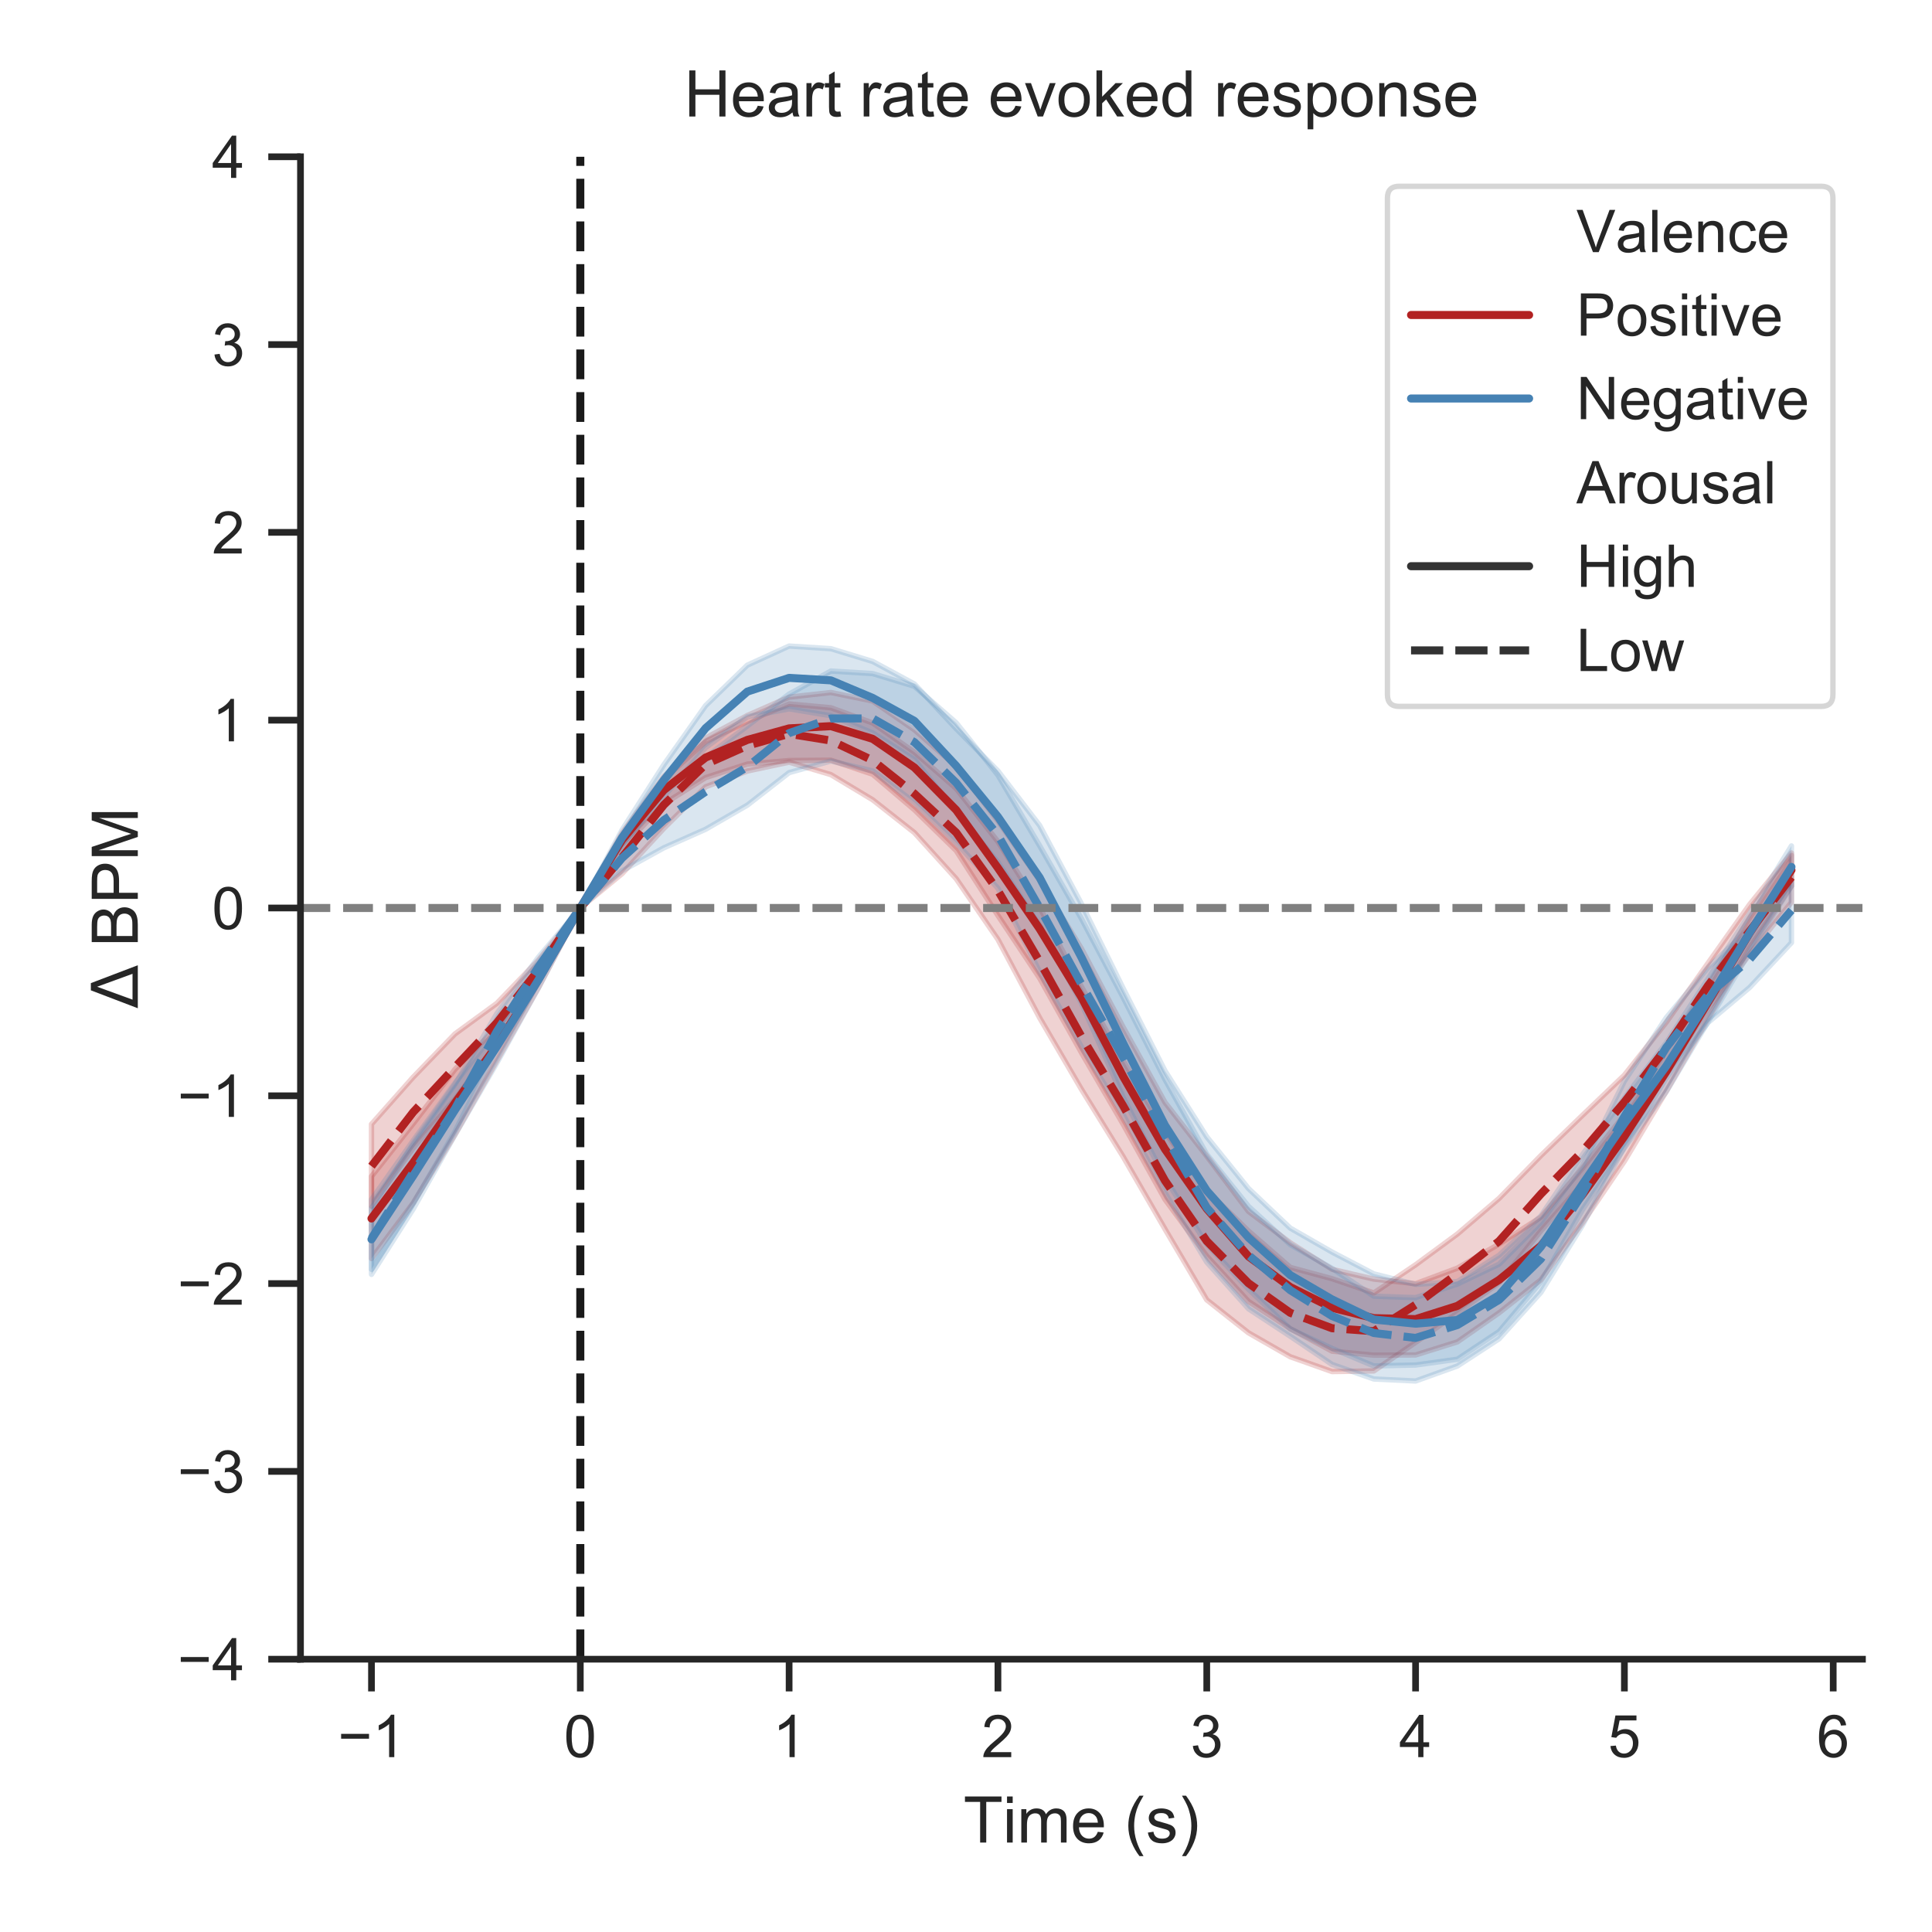 <?xml version="1.0" encoding="utf-8" standalone="no"?>
<!DOCTYPE svg PUBLIC "-//W3C//DTD SVG 1.1//EN"
  "http://www.w3.org/Graphics/SVG/1.1/DTD/svg11.dtd">
<!-- Created with matplotlib (https://matplotlib.org/) -->
<svg height="288pt" version="1.1" viewBox="0 0 288 288" width="288pt" xmlns="http://www.w3.org/2000/svg" xmlns:xlink="http://www.w3.org/1999/xlink">
 <defs>
  <style type="text/css">
*{stroke-linecap:butt;stroke-linejoin:round;}
  </style>
 </defs>
 <g id="figure_1">
  <g id="patch_1">
   <path d="M 0 288 
L 288 288 
L 288 0 
L 0 0 
z
" style="fill:#ffffff;"/>
  </g>
  <g id="axes_1">
   <g id="patch_2">
    <path d="M 44.793 247.332 
L 277.632 247.332 
L 277.632 23.368 
L 44.793 23.368 
z
" style="fill:#ffffff;"/>
   </g>
   <g id="matplotlib.axis_1">
    <g id="xtick_1">
     <g id="line2d_1">
      <defs>
       <path d="M 0 0 
L 0 4.8 
" id="m793df46434" style="stroke:#262626;"/>
      </defs>
      <g>
       <use style="fill:#262626;stroke:#262626;" x="55.377" xlink:href="#m793df46434" y="247.332"/>
      </g>
     </g>
     <g id="text_1">
      <!-- −1 -->
      <defs>
       <path d="M 52.828 31.203 
L 5.562 31.203 
L 5.562 39.406 
L 52.828 39.406 
z
" id="ArialMT-8722"/>
       <path d="M 37.25 0 
L 28.469 0 
L 28.469 56 
Q 25.297 52.984 20.141 49.953 
Q 14.984 46.922 10.891 45.406 
L 10.891 53.906 
Q 18.266 57.375 23.781 62.297 
Q 29.297 67.234 31.594 71.875 
L 37.25 71.875 
z
" id="ArialMT-49"/>
      </defs>
      <g style="fill:#262626;" transform="translate(50.36 261.931)scale(0.088 -0.088)">
       <use xlink:href="#ArialMT-8722"/>
       <use x="58.398" xlink:href="#ArialMT-49"/>
      </g>
     </g>
    </g>
    <g id="xtick_2">
     <g id="line2d_2">
      <g>
       <use style="fill:#262626;stroke:#262626;" x="86.505" xlink:href="#m793df46434" y="247.332"/>
      </g>
     </g>
     <g id="text_2">
      <!-- 0 -->
      <defs>
       <path d="M 4.156 35.297 
Q 4.156 48 6.766 55.734 
Q 9.375 63.484 14.516 67.672 
Q 19.672 71.875 27.484 71.875 
Q 33.25 71.875 37.594 69.547 
Q 41.938 67.234 44.766 62.859 
Q 47.609 58.5 49.219 52.219 
Q 50.828 45.953 50.828 35.297 
Q 50.828 22.703 48.234 14.969 
Q 45.656 7.234 40.5 3 
Q 35.359 -1.219 27.484 -1.219 
Q 17.141 -1.219 11.234 6.203 
Q 4.156 15.141 4.156 35.297 
z
M 13.188 35.297 
Q 13.188 17.672 17.312 11.828 
Q 21.438 6 27.484 6 
Q 33.547 6 37.672 11.859 
Q 41.797 17.719 41.797 35.297 
Q 41.797 52.984 37.672 58.781 
Q 33.547 64.594 27.391 64.594 
Q 21.344 64.594 17.719 59.469 
Q 13.188 52.938 13.188 35.297 
z
" id="ArialMT-48"/>
      </defs>
      <g style="fill:#262626;" transform="translate(84.058 261.931)scale(0.088 -0.088)">
       <use xlink:href="#ArialMT-48"/>
      </g>
     </g>
    </g>
    <g id="xtick_3">
     <g id="line2d_3">
      <g>
       <use style="fill:#262626;stroke:#262626;" x="117.633" xlink:href="#m793df46434" y="247.332"/>
      </g>
     </g>
     <g id="text_3">
      <!-- 1 -->
      <g style="fill:#262626;" transform="translate(115.186 261.931)scale(0.088 -0.088)">
       <use xlink:href="#ArialMT-49"/>
      </g>
     </g>
    </g>
    <g id="xtick_4">
     <g id="line2d_4">
      <g>
       <use style="fill:#262626;stroke:#262626;" x="148.761" xlink:href="#m793df46434" y="247.332"/>
      </g>
     </g>
     <g id="text_4">
      <!-- 2 -->
      <defs>
       <path d="M 50.344 8.453 
L 50.344 0 
L 3.031 0 
Q 2.938 3.172 4.047 6.109 
Q 5.859 10.938 9.828 15.625 
Q 13.812 20.312 21.344 26.469 
Q 33.016 36.031 37.109 41.625 
Q 41.219 47.219 41.219 52.203 
Q 41.219 57.422 37.469 61 
Q 33.734 64.594 27.734 64.594 
Q 21.391 64.594 17.578 60.781 
Q 13.766 56.984 13.719 50.25 
L 4.688 51.172 
Q 5.609 61.281 11.656 66.578 
Q 17.719 71.875 27.938 71.875 
Q 38.234 71.875 44.234 66.156 
Q 50.25 60.453 50.25 52 
Q 50.25 47.703 48.484 43.547 
Q 46.734 39.406 42.656 34.812 
Q 38.578 30.219 29.109 22.219 
Q 21.188 15.578 18.938 13.203 
Q 16.703 10.844 15.234 8.453 
z
" id="ArialMT-50"/>
      </defs>
      <g style="fill:#262626;" transform="translate(146.314 261.931)scale(0.088 -0.088)">
       <use xlink:href="#ArialMT-50"/>
      </g>
     </g>
    </g>
    <g id="xtick_5">
     <g id="line2d_5">
      <g>
       <use style="fill:#262626;stroke:#262626;" x="179.889" xlink:href="#m793df46434" y="247.332"/>
      </g>
     </g>
     <g id="text_5">
      <!-- 3 -->
      <defs>
       <path d="M 4.203 18.891 
L 12.984 20.062 
Q 14.5 12.594 18.141 9.297 
Q 21.781 6 27 6 
Q 33.203 6 37.469 10.297 
Q 41.75 14.594 41.75 20.953 
Q 41.75 27 37.797 30.922 
Q 33.844 34.859 27.734 34.859 
Q 25.25 34.859 21.531 33.891 
L 22.516 41.609 
Q 23.391 41.5 23.922 41.5 
Q 29.547 41.5 34.031 44.422 
Q 38.531 47.359 38.531 53.469 
Q 38.531 58.297 35.25 61.469 
Q 31.984 64.656 26.812 64.656 
Q 21.688 64.656 18.266 61.422 
Q 14.844 58.203 13.875 51.766 
L 5.078 53.328 
Q 6.688 62.156 12.391 67.016 
Q 18.109 71.875 26.609 71.875 
Q 32.469 71.875 37.391 69.359 
Q 42.328 66.844 44.938 62.5 
Q 47.562 58.156 47.562 53.266 
Q 47.562 48.641 45.062 44.828 
Q 42.578 41.016 37.703 38.766 
Q 44.047 37.312 47.562 32.688 
Q 51.078 28.078 51.078 21.141 
Q 51.078 11.766 44.234 5.25 
Q 37.406 -1.266 26.953 -1.266 
Q 17.531 -1.266 11.297 4.344 
Q 5.078 9.969 4.203 18.891 
z
" id="ArialMT-51"/>
      </defs>
      <g style="fill:#262626;" transform="translate(177.443 261.931)scale(0.088 -0.088)">
       <use xlink:href="#ArialMT-51"/>
      </g>
     </g>
    </g>
    <g id="xtick_6">
     <g id="line2d_6">
      <g>
       <use style="fill:#262626;stroke:#262626;" x="211.018" xlink:href="#m793df46434" y="247.332"/>
      </g>
     </g>
     <g id="text_6">
      <!-- 4 -->
      <defs>
       <path d="M 32.328 0 
L 32.328 17.141 
L 1.266 17.141 
L 1.266 25.203 
L 33.938 71.578 
L 41.109 71.578 
L 41.109 25.203 
L 50.781 25.203 
L 50.781 17.141 
L 41.109 17.141 
L 41.109 0 
z
M 32.328 25.203 
L 32.328 57.469 
L 9.906 25.203 
z
" id="ArialMT-52"/>
      </defs>
      <g style="fill:#262626;" transform="translate(208.571 261.931)scale(0.088 -0.088)">
       <use xlink:href="#ArialMT-52"/>
      </g>
     </g>
    </g>
    <g id="xtick_7">
     <g id="line2d_7">
      <g>
       <use style="fill:#262626;stroke:#262626;" x="242.146" xlink:href="#m793df46434" y="247.332"/>
      </g>
     </g>
     <g id="text_7">
      <!-- 5 -->
      <defs>
       <path d="M 4.156 18.75 
L 13.375 19.531 
Q 14.406 12.797 18.141 9.391 
Q 21.875 6 27.156 6 
Q 33.5 6 37.891 10.781 
Q 42.281 15.578 42.281 23.484 
Q 42.281 31 38.062 35.344 
Q 33.844 39.703 27 39.703 
Q 22.75 39.703 19.328 37.766 
Q 15.922 35.844 13.969 32.766 
L 5.719 33.844 
L 12.641 70.609 
L 48.25 70.609 
L 48.25 62.203 
L 19.672 62.203 
L 15.828 42.969 
Q 22.266 47.469 29.344 47.469 
Q 38.719 47.469 45.156 40.969 
Q 51.609 34.469 51.609 24.266 
Q 51.609 14.547 45.953 7.469 
Q 39.062 -1.219 27.156 -1.219 
Q 17.391 -1.219 11.203 4.25 
Q 5.031 9.719 4.156 18.75 
z
" id="ArialMT-53"/>
      </defs>
      <g style="fill:#262626;" transform="translate(239.699 261.931)scale(0.088 -0.088)">
       <use xlink:href="#ArialMT-53"/>
      </g>
     </g>
    </g>
    <g id="xtick_8">
     <g id="line2d_8">
      <g>
       <use style="fill:#262626;stroke:#262626;" x="273.274" xlink:href="#m793df46434" y="247.332"/>
      </g>
     </g>
     <g id="text_8">
      <!-- 6 -->
      <defs>
       <path d="M 49.75 54.047 
L 41.016 53.375 
Q 39.844 58.547 37.703 60.891 
Q 34.125 64.656 28.906 64.656 
Q 24.703 64.656 21.531 62.312 
Q 17.391 59.281 14.984 53.469 
Q 12.594 47.656 12.5 36.922 
Q 15.672 41.75 20.266 44.094 
Q 24.859 46.438 29.891 46.438 
Q 38.672 46.438 44.844 39.969 
Q 51.031 33.5 51.031 23.25 
Q 51.031 16.5 48.125 10.719 
Q 45.219 4.938 40.141 1.859 
Q 35.062 -1.219 28.609 -1.219 
Q 17.625 -1.219 10.688 6.859 
Q 3.766 14.938 3.766 33.5 
Q 3.766 54.25 11.422 63.672 
Q 18.109 71.875 29.438 71.875 
Q 37.891 71.875 43.281 67.141 
Q 48.688 62.406 49.75 54.047 
z
M 13.875 23.188 
Q 13.875 18.656 15.797 14.5 
Q 17.719 10.359 21.188 8.172 
Q 24.656 6 28.469 6 
Q 34.031 6 38.031 10.484 
Q 42.047 14.984 42.047 22.703 
Q 42.047 30.125 38.078 34.391 
Q 34.125 38.672 28.125 38.672 
Q 22.172 38.672 18.016 34.391 
Q 13.875 30.125 13.875 23.188 
z
" id="ArialMT-54"/>
      </defs>
      <g style="fill:#262626;" transform="translate(270.827 261.931)scale(0.088 -0.088)">
       <use xlink:href="#ArialMT-54"/>
      </g>
     </g>
    </g>
    <g id="text_9">
     <!-- Time (s) -->
     <defs>
      <path d="M 25.922 0 
L 25.922 63.141 
L 2.344 63.141 
L 2.344 71.578 
L 59.078 71.578 
L 59.078 63.141 
L 35.406 63.141 
L 35.406 0 
z
" id="ArialMT-84"/>
      <path d="M 6.641 61.469 
L 6.641 71.578 
L 15.438 71.578 
L 15.438 61.469 
z
M 6.641 0 
L 6.641 51.859 
L 15.438 51.859 
L 15.438 0 
z
" id="ArialMT-105"/>
      <path d="M 6.594 0 
L 6.594 51.859 
L 14.453 51.859 
L 14.453 44.578 
Q 16.891 48.391 20.938 50.703 
Q 25 53.031 30.172 53.031 
Q 35.938 53.031 39.625 50.641 
Q 43.312 48.25 44.828 43.953 
Q 50.984 53.031 60.844 53.031 
Q 68.562 53.031 72.703 48.75 
Q 76.859 44.484 76.859 35.594 
L 76.859 0 
L 68.109 0 
L 68.109 32.672 
Q 68.109 37.938 67.25 40.25 
Q 66.406 42.578 64.156 43.984 
Q 61.922 45.406 58.891 45.406 
Q 53.422 45.406 49.797 41.766 
Q 46.188 38.141 46.188 30.125 
L 46.188 0 
L 37.406 0 
L 37.406 33.688 
Q 37.406 39.547 35.25 42.469 
Q 33.109 45.406 28.219 45.406 
Q 24.516 45.406 21.359 43.453 
Q 18.219 41.5 16.797 37.734 
Q 15.375 33.984 15.375 26.906 
L 15.375 0 
z
" id="ArialMT-109"/>
      <path d="M 42.094 16.703 
L 51.172 15.578 
Q 49.031 7.625 43.219 3.219 
Q 37.406 -1.172 28.375 -1.172 
Q 17 -1.172 10.328 5.828 
Q 3.656 12.844 3.656 25.484 
Q 3.656 38.578 10.391 45.797 
Q 17.141 53.031 27.875 53.031 
Q 38.281 53.031 44.875 45.953 
Q 51.469 38.875 51.469 26.031 
Q 51.469 25.25 51.422 23.688 
L 12.75 23.688 
Q 13.234 15.141 17.578 10.594 
Q 21.922 6.062 28.422 6.062 
Q 33.25 6.062 36.672 8.594 
Q 40.094 11.141 42.094 16.703 
z
M 13.234 30.906 
L 42.188 30.906 
Q 41.609 37.453 38.875 40.719 
Q 34.672 45.797 27.984 45.797 
Q 21.922 45.797 17.797 41.75 
Q 13.672 37.703 13.234 30.906 
z
" id="ArialMT-101"/>
      <path id="ArialMT-32"/>
      <path d="M 23.391 -21.047 
Q 16.109 -11.859 11.078 0.438 
Q 6.062 12.75 6.062 25.922 
Q 6.062 37.547 9.812 48.188 
Q 14.203 60.547 23.391 72.797 
L 29.688 72.797 
Q 23.781 62.641 21.875 58.297 
Q 18.891 51.562 17.188 44.234 
Q 15.094 35.109 15.094 25.875 
Q 15.094 2.391 29.688 -21.047 
z
" id="ArialMT-40"/>
      <path d="M 3.078 15.484 
L 11.766 16.844 
Q 12.5 11.625 15.844 8.844 
Q 19.188 6.062 25.203 6.062 
Q 31.25 6.062 34.172 8.516 
Q 37.109 10.984 37.109 14.312 
Q 37.109 17.281 34.516 19 
Q 32.719 20.172 25.531 21.969 
Q 15.875 24.422 12.141 26.203 
Q 8.406 27.984 6.469 31.125 
Q 4.547 34.281 4.547 38.094 
Q 4.547 41.547 6.125 44.5 
Q 7.719 47.469 10.453 49.422 
Q 12.5 50.922 16.031 51.969 
Q 19.578 53.031 23.641 53.031 
Q 29.734 53.031 34.344 51.266 
Q 38.969 49.516 41.156 46.5 
Q 43.359 43.5 44.188 38.484 
L 35.594 37.312 
Q 35.016 41.312 32.203 43.547 
Q 29.391 45.797 24.266 45.797 
Q 18.219 45.797 15.625 43.797 
Q 13.031 41.797 13.031 39.109 
Q 13.031 37.406 14.109 36.031 
Q 15.188 34.625 17.484 33.688 
Q 18.797 33.203 25.25 31.453 
Q 34.578 28.953 38.25 27.359 
Q 41.938 25.781 44.031 22.75 
Q 46.141 19.734 46.141 15.234 
Q 46.141 10.844 43.578 6.953 
Q 41.016 3.078 36.172 0.953 
Q 31.344 -1.172 25.25 -1.172 
Q 15.141 -1.172 9.844 3.031 
Q 4.547 7.234 3.078 15.484 
z
" id="ArialMT-115"/>
      <path d="M 12.359 -21.047 
L 6.062 -21.047 
Q 20.656 2.391 20.656 25.875 
Q 20.656 35.062 18.562 44.094 
Q 16.891 51.422 13.922 58.156 
Q 12.016 62.547 6.062 72.797 
L 12.359 72.797 
Q 21.531 60.547 25.922 48.188 
Q 29.688 37.547 29.688 25.922 
Q 29.688 12.75 24.625 0.438 
Q 19.578 -11.859 12.359 -21.047 
z
" id="ArialMT-41"/>
     </defs>
     <g style="fill:#262626;" transform="translate(143.619 274.668)scale(0.096 -0.096)">
      <use xlink:href="#ArialMT-84"/>
      <use x="61.037" xlink:href="#ArialMT-105"/>
      <use x="83.254" xlink:href="#ArialMT-109"/>
      <use x="166.555" xlink:href="#ArialMT-101"/>
      <use x="222.17" xlink:href="#ArialMT-32"/>
      <use x="249.953" xlink:href="#ArialMT-40"/>
      <use x="283.254" xlink:href="#ArialMT-115"/>
      <use x="333.254" xlink:href="#ArialMT-41"/>
     </g>
    </g>
   </g>
   <g id="matplotlib.axis_2">
    <g id="ytick_1">
     <g id="line2d_9">
      <defs>
       <path d="M 0 0 
L -4.8 0 
" id="m206203771f" style="stroke:#262626;"/>
      </defs>
      <g>
       <use style="fill:#262626;stroke:#262626;" x="44.793" xlink:href="#m206203771f" y="247.332"/>
      </g>
     </g>
     <g id="text_10">
      <!-- −4 -->
      <g style="fill:#262626;" transform="translate(26.46 250.481)scale(0.088 -0.088)">
       <use xlink:href="#ArialMT-8722"/>
       <use x="58.398" xlink:href="#ArialMT-52"/>
      </g>
     </g>
    </g>
    <g id="ytick_2">
     <g id="line2d_10">
      <g>
       <use style="fill:#262626;stroke:#262626;" x="44.793" xlink:href="#m206203771f" y="219.337"/>
      </g>
     </g>
     <g id="text_11">
      <!-- −3 -->
      <g style="fill:#262626;" transform="translate(26.46 222.486)scale(0.088 -0.088)">
       <use xlink:href="#ArialMT-8722"/>
       <use x="58.398" xlink:href="#ArialMT-51"/>
      </g>
     </g>
    </g>
    <g id="ytick_3">
     <g id="line2d_11">
      <g>
       <use style="fill:#262626;stroke:#262626;" x="44.793" xlink:href="#m206203771f" y="191.341"/>
      </g>
     </g>
     <g id="text_12">
      <!-- −2 -->
      <g style="fill:#262626;" transform="translate(26.46 194.49)scale(0.088 -0.088)">
       <use xlink:href="#ArialMT-8722"/>
       <use x="58.398" xlink:href="#ArialMT-50"/>
      </g>
     </g>
    </g>
    <g id="ytick_4">
     <g id="line2d_12">
      <g>
       <use style="fill:#262626;stroke:#262626;" x="44.793" xlink:href="#m206203771f" y="163.345"/>
      </g>
     </g>
     <g id="text_13">
      <!-- −1 -->
      <g style="fill:#262626;" transform="translate(26.46 166.495)scale(0.088 -0.088)">
       <use xlink:href="#ArialMT-8722"/>
       <use x="58.398" xlink:href="#ArialMT-49"/>
      </g>
     </g>
    </g>
    <g id="ytick_5">
     <g id="line2d_13">
      <g>
       <use style="fill:#262626;stroke:#262626;" x="44.793" xlink:href="#m206203771f" y="135.35"/>
      </g>
     </g>
     <g id="text_14">
      <!-- 0 -->
      <g style="fill:#262626;" transform="translate(31.599 138.499)scale(0.088 -0.088)">
       <use xlink:href="#ArialMT-48"/>
      </g>
     </g>
    </g>
    <g id="ytick_6">
     <g id="line2d_14">
      <g>
       <use style="fill:#262626;stroke:#262626;" x="44.793" xlink:href="#m206203771f" y="107.355"/>
      </g>
     </g>
     <g id="text_15">
      <!-- 1 -->
      <g style="fill:#262626;" transform="translate(31.599 110.504)scale(0.088 -0.088)">
       <use xlink:href="#ArialMT-49"/>
      </g>
     </g>
    </g>
    <g id="ytick_7">
     <g id="line2d_15">
      <g>
       <use style="fill:#262626;stroke:#262626;" x="44.793" xlink:href="#m206203771f" y="79.359"/>
      </g>
     </g>
     <g id="text_16">
      <!-- 2 -->
      <g style="fill:#262626;" transform="translate(31.599 82.508)scale(0.088 -0.088)">
       <use xlink:href="#ArialMT-50"/>
      </g>
     </g>
    </g>
    <g id="ytick_8">
     <g id="line2d_16">
      <g>
       <use style="fill:#262626;stroke:#262626;" x="44.793" xlink:href="#m206203771f" y="51.364"/>
      </g>
     </g>
     <g id="text_17">
      <!-- 3 -->
      <g style="fill:#262626;" transform="translate(31.599 54.513)scale(0.088 -0.088)">
       <use xlink:href="#ArialMT-51"/>
      </g>
     </g>
    </g>
    <g id="ytick_9">
     <g id="line2d_17">
      <g>
       <use style="fill:#262626;stroke:#262626;" x="44.793" xlink:href="#m206203771f" y="23.368"/>
      </g>
     </g>
     <g id="text_18">
      <!-- 4 -->
      <g style="fill:#262626;" transform="translate(31.599 26.517)scale(0.088 -0.088)">
       <use xlink:href="#ArialMT-52"/>
      </g>
     </g>
    </g>
    <g id="text_19">
     <!-- $\Delta$ BPM -->
     <defs>
      <path d="M 34.188 63.188 
L 14.156 8.203 
L 54.25 8.203 
z
M 0.781 0 
L 28.609 72.906 
L 39.797 72.906 
L 67.578 0 
z
" id="DejaVuSans-916"/>
      <path d="M 7.328 0 
L 7.328 71.578 
L 34.188 71.578 
Q 42.391 71.578 47.344 69.406 
Q 52.297 67.234 55.094 62.719 
Q 57.906 58.203 57.906 53.266 
Q 57.906 48.688 55.422 44.625 
Q 52.938 40.578 47.906 38.094 
Q 54.391 36.188 57.875 31.594 
Q 61.375 27 61.375 20.75 
Q 61.375 15.719 59.25 11.391 
Q 57.125 7.078 54 4.734 
Q 50.875 2.391 46.156 1.188 
Q 41.453 0 34.625 0 
z
M 16.797 41.5 
L 32.281 41.5 
Q 38.578 41.5 41.312 42.328 
Q 44.922 43.406 46.75 45.891 
Q 48.578 48.391 48.578 52.156 
Q 48.578 55.719 46.875 58.422 
Q 45.172 61.141 41.984 62.141 
Q 38.812 63.141 31.109 63.141 
L 16.797 63.141 
z
M 16.797 8.453 
L 34.625 8.453 
Q 39.203 8.453 41.062 8.797 
Q 44.344 9.375 46.531 10.734 
Q 48.734 12.109 50.141 14.719 
Q 51.562 17.328 51.562 20.75 
Q 51.562 24.75 49.516 27.703 
Q 47.469 30.672 43.828 31.859 
Q 40.188 33.062 33.344 33.062 
L 16.797 33.062 
z
" id="ArialMT-66"/>
      <path d="M 7.719 0 
L 7.719 71.578 
L 34.719 71.578 
Q 41.844 71.578 45.609 70.906 
Q 50.875 70.016 54.438 67.547 
Q 58.016 65.094 60.188 60.641 
Q 62.359 56.203 62.359 50.875 
Q 62.359 41.75 56.547 35.422 
Q 50.734 29.109 35.547 29.109 
L 17.188 29.109 
L 17.188 0 
z
M 17.188 37.547 
L 35.688 37.547 
Q 44.875 37.547 48.734 40.969 
Q 52.594 44.391 52.594 50.594 
Q 52.594 55.078 50.312 58.266 
Q 48.047 61.469 44.344 62.5 
Q 41.938 63.141 35.5 63.141 
L 17.188 63.141 
z
" id="ArialMT-80"/>
      <path d="M 7.422 0 
L 7.422 71.578 
L 21.688 71.578 
L 38.625 20.906 
Q 40.969 13.812 42.047 10.297 
Q 43.266 14.203 45.844 21.781 
L 62.984 71.578 
L 75.734 71.578 
L 75.734 0 
L 66.609 0 
L 66.609 59.906 
L 45.797 0 
L 37.25 0 
L 16.547 60.938 
L 16.547 0 
z
" id="ArialMT-77"/>
     </defs>
     <g style="fill:#262626;" transform="translate(20.552 150.374)rotate(-90)scale(0.096 -0.096)">
      <use transform="translate(0 0.094)" xlink:href="#DejaVuSans-916"/>
      <use transform="translate(68.408 0.094)" xlink:href="#ArialMT-32"/>
      <use transform="translate(96.191 0.094)" xlink:href="#ArialMT-66"/>
      <use transform="translate(162.891 0.094)" xlink:href="#ArialMT-80"/>
      <use transform="translate(229.59 0.094)" xlink:href="#ArialMT-77"/>
     </g>
    </g>
   </g>
   <g id="PolyCollection_1">
    <defs>
     <path d="M 55.377 -112.639 
L 55.377 -100.39 
L 61.602 -108.689 
L 67.828 -118.895 
L 74.054 -129.88 
L 80.279 -140.793 
L 86.505 -152.65 
L 92.73 -161.651 
L 98.956 -168.161 
L 105.182 -172.085 
L 111.407 -174.101 
L 117.633 -174.632 
L 123.859 -174.681 
L 130.084 -172.584 
L 136.31 -167.284 
L 142.536 -161.201 
L 148.761 -151.529 
L 154.987 -142.173 
L 161.213 -131.078 
L 167.438 -120.393 
L 173.664 -109.21 
L 179.889 -100.765 
L 186.115 -93.999 
L 192.341 -89.934 
L 198.566 -86.582 
L 204.792 -85.986 
L 211.018 -86.016 
L 217.243 -87.963 
L 223.469 -92.306 
L 229.695 -97.218 
L 235.92 -105.73 
L 242.146 -114.899 
L 248.371 -125.288 
L 254.597 -136.101 
L 260.823 -146.704 
L 267.048 -155.937 
L 267.048 -160.497 
L 267.048 -160.497 
L 260.823 -151.212 
L 254.597 -140.998 
L 248.371 -131.405 
L 242.146 -121.822 
L 235.92 -113.888 
L 229.695 -106.561 
L 223.469 -102.556 
L 217.243 -98.959 
L 211.018 -96.637 
L 204.792 -97.328 
L 198.566 -98.784 
L 192.341 -102.742 
L 186.115 -107.412 
L 179.889 -115.656 
L 173.664 -123.671 
L 167.438 -134.871 
L 161.213 -146.594 
L 154.987 -156.754 
L 148.761 -165.632 
L 142.536 -173.769 
L 136.31 -179.207 
L 130.084 -183.498 
L 123.859 -184.77 
L 117.633 -184.079 
L 111.407 -181.346 
L 105.182 -177.98 
L 98.956 -172.247 
L 92.73 -163.849 
L 86.505 -152.65 
L 80.279 -143.321 
L 74.054 -134.813 
L 67.828 -128.605 
L 61.602 -120.511 
L 55.377 -112.639 
z
" id="m478d1f9dfd" style="stroke:#b22222;stroke-opacity:0.2;stroke-width:0.8;"/>
    </defs>
    <g clip-path="url(#pfa2ff1c425)">
     <use style="fill:#b22222;fill-opacity:0.2;stroke:#b22222;stroke-opacity:0.2;stroke-width:0.8;" x="0" xlink:href="#m478d1f9dfd" y="288"/>
    </g>
   </g>
   <g id="PolyCollection_2">
    <defs>
     <path d="M 55.377 -120.416 
L 55.377 -108.207 
L 61.602 -116.879 
L 67.828 -124.167 
L 74.054 -132.471 
L 80.279 -142.055 
L 86.505 -152.65 
L 92.73 -157.766 
L 98.956 -164.517 
L 105.182 -170.71 
L 111.407 -173.063 
L 117.633 -174.386 
L 123.859 -172.527 
L 130.084 -168.78 
L 136.31 -163.881 
L 142.536 -157.013 
L 148.761 -147.958 
L 154.987 -136.263 
L 161.213 -125.614 
L 167.438 -115.558 
L 173.664 -104.785 
L 179.889 -94.233 
L 186.115 -89.315 
L 192.341 -85.748 
L 198.566 -83.542 
L 204.792 -83.636 
L 211.018 -87.889 
L 217.243 -92.261 
L 223.469 -96.768 
L 229.695 -104.518 
L 235.92 -111.565 
L 242.146 -119.282 
L 248.371 -128.036 
L 254.597 -137.632 
L 260.823 -145.745 
L 267.048 -153.505 
L 267.048 -160.844 
L 267.048 -160.844 
L 260.823 -153.181 
L 254.597 -144.402 
L 248.371 -135.593 
L 242.146 -127.737 
L 235.92 -121.765 
L 229.695 -115.734 
L 223.469 -109.361 
L 217.243 -104.039 
L 211.018 -99.458 
L 204.792 -95.26 
L 198.566 -97.387 
L 192.341 -99.075 
L 186.115 -104.494 
L 179.889 -110.547 
L 173.664 -119.269 
L 167.438 -129.904 
L 161.213 -140.907 
L 154.987 -152.727 
L 148.761 -162.547 
L 142.536 -170.459 
L 136.31 -175.875 
L 130.084 -180.228 
L 123.859 -182.499 
L 117.633 -183.065 
L 111.407 -180.45 
L 105.182 -177.448 
L 98.956 -171.864 
L 92.73 -162.706 
L 86.505 -152.65 
L 80.279 -144.891 
L 74.054 -138.428 
L 67.828 -133.879 
L 61.602 -127.438 
L 55.377 -120.416 
z
" id="m3459ed9a6f" style="stroke:#b22222;stroke-opacity:0.2;stroke-width:0.8;"/>
    </defs>
    <g clip-path="url(#pfa2ff1c425)">
     <use style="fill:#b22222;fill-opacity:0.2;stroke:#b22222;stroke-opacity:0.2;stroke-width:0.8;" x="0" xlink:href="#m3459ed9a6f" y="288"/>
    </g>
   </g>
   <g id="PolyCollection_3">
    <defs>
     <path d="M 55.377 -109.182 
L 55.377 -98.03 
L 61.602 -107.79 
L 67.828 -118.829 
L 74.054 -129.527 
L 80.279 -140.775 
L 86.505 -152.65 
L 92.73 -162.031 
L 98.956 -169.256 
L 105.182 -176.553 
L 111.407 -181.157 
L 117.633 -182.332 
L 123.859 -181.305 
L 130.084 -178.751 
L 136.31 -174.773 
L 142.536 -167.044 
L 148.761 -159.469 
L 154.987 -150.041 
L 161.213 -138.423 
L 167.438 -124.404 
L 173.664 -112.401 
L 179.889 -102.514 
L 186.115 -95.815 
L 192.341 -89.894 
L 198.566 -86.99 
L 204.792 -84.382 
L 211.018 -84.516 
L 217.243 -85.38 
L 223.469 -89.522 
L 229.695 -96.907 
L 235.92 -107.7 
L 242.146 -116.893 
L 248.371 -125.233 
L 254.597 -135.662 
L 260.823 -146.089 
L 267.048 -155.917 
L 267.048 -161.901 
L 267.048 -161.901 
L 260.823 -151.801 
L 254.597 -142.063 
L 248.371 -132.548 
L 242.146 -124.337 
L 235.92 -115.925 
L 229.695 -106.746 
L 223.469 -100.884 
L 217.243 -96.956 
L 211.018 -96.542 
L 204.792 -98.103 
L 198.566 -101.356 
L 192.341 -104.926 
L 186.115 -110.824 
L 179.889 -118.539 
L 173.664 -128.372 
L 167.438 -140.648 
L 161.213 -153.27 
L 154.987 -164.939 
L 148.761 -173.072 
L 142.536 -179.37 
L 136.31 -186.037 
L 130.084 -189.402 
L 123.859 -191.301 
L 117.633 -191.694 
L 111.407 -188.847 
L 105.182 -182.816 
L 98.956 -173.999 
L 92.73 -164.275 
L 86.505 -152.65 
L 80.279 -143.108 
L 74.054 -134.448 
L 67.828 -126.569 
L 61.602 -117.982 
L 55.377 -109.182 
z
" id="m7ab88ebd7d" style="stroke:#4682b4;stroke-opacity:0.2;stroke-width:0.8;"/>
    </defs>
    <g clip-path="url(#pfa2ff1c425)">
     <use style="fill:#4682b4;fill-opacity:0.2;stroke:#4682b4;stroke-opacity:0.2;stroke-width:0.8;" x="0" xlink:href="#m7ab88ebd7d" y="288"/>
    </g>
   </g>
   <g id="PolyCollection_4">
    <defs>
     <path d="M 55.377 -107.923 
L 55.377 -98.783 
L 61.602 -108.613 
L 67.828 -119.332 
L 74.054 -131.794 
L 80.279 -142.571 
L 86.505 -152.65 
L 92.73 -158.181 
L 98.956 -161.616 
L 105.182 -164.379 
L 111.407 -167.977 
L 117.633 -172.827 
L 123.859 -174.558 
L 130.084 -173.08 
L 136.31 -168.396 
L 142.536 -162.361 
L 148.761 -155.575 
L 154.987 -143.109 
L 161.213 -131.948 
L 167.438 -121.822 
L 173.664 -110.194 
L 179.889 -99.856 
L 186.115 -92.897 
L 192.341 -88.805 
L 198.566 -84.604 
L 204.792 -82.436 
L 211.018 -82.134 
L 217.243 -84.369 
L 223.469 -88.43 
L 229.695 -95.339 
L 235.92 -105.4 
L 242.146 -117.012 
L 248.371 -127.281 
L 254.597 -135.553 
L 260.823 -140.808 
L 267.048 -147.478 
L 267.048 -156.742 
L 267.048 -156.742 
L 260.823 -149.644 
L 254.597 -143.74 
L 248.371 -136.267 
L 242.146 -126.842 
L 235.92 -114.269 
L 229.695 -105.783 
L 223.469 -99.554 
L 217.243 -96.579 
L 211.018 -94.561 
L 204.792 -94.779 
L 198.566 -98.92 
L 192.341 -102.465 
L 186.115 -108.171 
L 179.889 -115.939 
L 173.664 -127.093 
L 167.438 -139.29 
L 161.213 -151.055 
L 154.987 -161.913 
L 148.761 -172.455 
L 142.536 -180.251 
L 136.31 -185.696 
L 130.084 -187.591 
L 123.859 -187.97 
L 117.633 -184.534 
L 111.407 -179.777 
L 105.182 -175.124 
L 98.956 -169.93 
L 92.73 -161.954 
L 86.505 -152.65 
L 80.279 -145.331 
L 74.054 -136.887 
L 67.828 -126.354 
L 61.602 -117.562 
L 55.377 -107.923 
z
" id="mf1fd53467c" style="stroke:#4682b4;stroke-opacity:0.2;stroke-width:0.8;"/>
    </defs>
    <g clip-path="url(#pfa2ff1c425)">
     <use style="fill:#4682b4;fill-opacity:0.2;stroke:#4682b4;stroke-opacity:0.2;stroke-width:0.8;" x="0" xlink:href="#mf1fd53467c" y="288"/>
    </g>
   </g>
   <g id="line2d_18">
    <path clip-path="url(#pfa2ff1c425)" d="M 55.377 181.637 
L 61.602 173.301 
L 67.828 164.404 
L 74.054 155.849 
L 80.279 145.952 
L 86.505 135.35 
L 92.73 125.194 
L 98.956 117.773 
L 105.182 112.926 
L 111.407 110.296 
L 117.633 108.579 
L 123.859 108.245 
L 130.084 110.136 
L 136.31 114.409 
L 142.536 120.744 
L 148.761 129.387 
L 154.987 138.472 
L 161.213 148.664 
L 167.438 160.487 
L 173.664 171.304 
L 179.889 180.18 
L 186.115 187.298 
L 192.341 191.864 
L 198.566 194.946 
L 204.792 196.495 
L 211.018 196.639 
L 217.243 194.67 
L 223.469 190.787 
L 229.695 185.725 
L 235.92 178.062 
L 242.146 169.4 
L 248.371 159.776 
L 254.597 149.428 
L 260.823 139.057 
L 267.048 129.703 
" style="fill:none;stroke:#b22222;stroke-linecap:round;stroke-width:1.2;"/>
   </g>
   <g id="line2d_19">
    <path clip-path="url(#pfa2ff1c425)" d="M 55.377 173.844 
L 61.602 165.781 
L 67.828 159.074 
L 74.054 152.479 
L 80.279 144.573 
L 86.505 135.35 
L 92.73 127.8 
L 98.956 119.981 
L 105.182 113.933 
L 111.407 111.161 
L 117.633 109.388 
L 123.859 110.396 
L 130.084 113.347 
L 136.31 118.309 
L 142.536 124.109 
L 148.761 132.759 
L 154.987 143.353 
L 161.213 154.525 
L 167.438 164.852 
L 173.664 175.998 
L 179.889 185.004 
L 186.115 191.291 
L 192.341 195.701 
L 198.566 197.996 
L 204.792 198.436 
L 211.018 194.499 
L 217.243 189.872 
L 223.469 185.011 
L 229.695 177.997 
L 235.92 171.596 
L 242.146 164.287 
L 248.371 156.238 
L 254.597 146.94 
L 260.823 138.8 
L 267.048 130.754 
" style="fill:none;stroke:#b22222;stroke-dasharray:4.8,1.8;stroke-dashoffset:0;stroke-width:1.2;"/>
   </g>
   <g id="line2d_20">
    <path clip-path="url(#pfa2ff1c425)" d="M 55.377 184.741 
L 61.602 175.258 
L 67.828 165.455 
L 74.054 156.035 
L 80.279 146.043 
L 86.505 135.35 
L 92.73 124.855 
L 98.956 116.297 
L 105.182 108.549 
L 111.407 103.097 
L 117.633 101.049 
L 123.859 101.42 
L 130.084 104.036 
L 136.31 107.466 
L 142.536 114.16 
L 148.761 121.76 
L 154.987 130.831 
L 161.213 142.725 
L 167.438 155.536 
L 173.664 167.754 
L 179.889 177.485 
L 186.115 184.49 
L 192.341 190.075 
L 198.566 193.702 
L 204.792 196.701 
L 211.018 197.319 
L 217.243 196.775 
L 223.469 193.072 
L 229.695 185.857 
L 235.92 176.505 
L 242.146 167.472 
L 248.371 158.935 
L 254.597 149.212 
L 260.823 139.026 
L 267.048 129.233 
" style="fill:none;stroke:#4682b4;stroke-linecap:round;stroke-width:1.2;"/>
   </g>
   <g id="line2d_21">
    <path clip-path="url(#pfa2ff1c425)" d="M 55.377 184.631 
L 61.602 174.733 
L 67.828 165.256 
L 74.054 153.765 
L 80.279 144.104 
L 86.505 135.35 
L 92.73 127.908 
L 98.956 122.252 
L 105.182 118.018 
L 111.407 114.32 
L 117.633 109.282 
L 123.859 107.103 
L 130.084 107.092 
L 136.31 110.633 
L 142.536 116.693 
L 148.761 124.515 
L 154.987 135.343 
L 161.213 146.72 
L 167.438 157.619 
L 173.664 169.263 
L 179.889 180.01 
L 186.115 187.109 
L 192.341 192.33 
L 198.566 196.179 
L 204.792 198.71 
L 211.018 199.443 
L 217.243 197.525 
L 223.469 193.763 
L 229.695 187.676 
L 235.92 177.918 
L 242.146 166.418 
L 248.371 156.158 
L 254.597 148.297 
L 260.823 142.999 
L 267.048 135.69 
" style="fill:none;stroke:#4682b4;stroke-dasharray:4.8,1.8;stroke-dashoffset:0;stroke-width:1.2;"/>
   </g>
   <g id="line2d_22"/>
   <g id="line2d_23"/>
   <g id="line2d_24"/>
   <g id="line2d_25"/>
   <g id="line2d_26"/>
   <g id="line2d_27"/>
   <g id="line2d_28">
    <path clip-path="url(#pfa2ff1c425)" d="M 44.793 135.35 
L 277.632 135.35 
" style="fill:none;stroke:#808080;stroke-dasharray:4.44,1.92;stroke-dashoffset:0;stroke-width:1.2;"/>
   </g>
   <g id="line2d_29">
    <path clip-path="url(#pfa2ff1c425)" d="M 86.505 247.332 
L 86.505 23.368 
" style="fill:none;stroke:#1a1a1a;stroke-dasharray:4.44,1.92;stroke-dashoffset:0;stroke-width:1.2;"/>
   </g>
   <g id="patch_3">
    <path d="M 44.793 247.332 
L 44.793 23.368 
" style="fill:none;stroke:#262626;stroke-linecap:square;stroke-linejoin:miter;"/>
   </g>
   <g id="patch_4">
    <path d="M 44.793 247.332 
L 277.632 247.332 
" style="fill:none;stroke:#262626;stroke-linecap:square;stroke-linejoin:miter;"/>
   </g>
   <g id="text_20">
    <!-- Heart rate evoked response -->
    <defs>
     <path d="M 8.016 0 
L 8.016 71.578 
L 17.484 71.578 
L 17.484 42.188 
L 54.688 42.188 
L 54.688 71.578 
L 64.156 71.578 
L 64.156 0 
L 54.688 0 
L 54.688 33.734 
L 17.484 33.734 
L 17.484 0 
z
" id="ArialMT-72"/>
     <path d="M 40.438 6.391 
Q 35.547 2.25 31.031 0.531 
Q 26.516 -1.172 21.344 -1.172 
Q 12.797 -1.172 8.203 3 
Q 3.609 7.172 3.609 13.672 
Q 3.609 17.484 5.344 20.625 
Q 7.078 23.781 9.891 25.688 
Q 12.703 27.594 16.219 28.562 
Q 18.797 29.25 24.031 29.891 
Q 34.672 31.156 39.703 32.906 
Q 39.75 34.719 39.75 35.203 
Q 39.75 40.578 37.25 42.781 
Q 33.891 45.75 27.25 45.75 
Q 21.047 45.75 18.094 43.578 
Q 15.141 41.406 13.719 35.891 
L 5.125 37.062 
Q 6.297 42.578 8.984 45.969 
Q 11.672 49.359 16.75 51.188 
Q 21.828 53.031 28.516 53.031 
Q 35.156 53.031 39.297 51.469 
Q 43.453 49.906 45.406 47.531 
Q 47.359 45.172 48.141 41.547 
Q 48.578 39.312 48.578 33.453 
L 48.578 21.734 
Q 48.578 9.469 49.141 6.219 
Q 49.703 2.984 51.375 0 
L 42.188 0 
Q 40.828 2.734 40.438 6.391 
z
M 39.703 26.031 
Q 34.906 24.078 25.344 22.703 
Q 19.922 21.922 17.672 20.938 
Q 15.438 19.969 14.203 18.094 
Q 12.984 16.219 12.984 13.922 
Q 12.984 10.406 15.641 8.062 
Q 18.312 5.719 23.438 5.719 
Q 28.516 5.719 32.469 7.938 
Q 36.422 10.156 38.281 14.016 
Q 39.703 17 39.703 22.797 
z
" id="ArialMT-97"/>
     <path d="M 6.5 0 
L 6.5 51.859 
L 14.406 51.859 
L 14.406 44 
Q 17.438 49.516 20 51.266 
Q 22.562 53.031 25.641 53.031 
Q 30.078 53.031 34.672 50.203 
L 31.641 42.047 
Q 28.422 43.953 25.203 43.953 
Q 22.312 43.953 20.016 42.219 
Q 17.719 40.484 16.75 37.406 
Q 15.281 32.719 15.281 27.156 
L 15.281 0 
z
" id="ArialMT-114"/>
     <path d="M 25.781 7.859 
L 27.047 0.094 
Q 23.344 -0.688 20.406 -0.688 
Q 15.625 -0.688 12.984 0.828 
Q 10.359 2.344 9.281 4.812 
Q 8.203 7.281 8.203 15.188 
L 8.203 45.016 
L 1.766 45.016 
L 1.766 51.859 
L 8.203 51.859 
L 8.203 64.703 
L 16.938 69.969 
L 16.938 51.859 
L 25.781 51.859 
L 25.781 45.016 
L 16.938 45.016 
L 16.938 14.703 
Q 16.938 10.938 17.406 9.859 
Q 17.875 8.797 18.922 8.156 
Q 19.969 7.516 21.922 7.516 
Q 23.391 7.516 25.781 7.859 
z
" id="ArialMT-116"/>
     <path d="M 21 0 
L 1.266 51.859 
L 10.547 51.859 
L 21.688 20.797 
Q 23.484 15.766 25 10.359 
Q 26.172 14.453 28.266 20.219 
L 39.797 51.859 
L 48.828 51.859 
L 29.203 0 
z
" id="ArialMT-118"/>
     <path d="M 3.328 25.922 
Q 3.328 40.328 11.328 47.266 
Q 18.016 53.031 27.641 53.031 
Q 38.328 53.031 45.109 46.016 
Q 51.906 39.016 51.906 26.656 
Q 51.906 16.656 48.906 10.906 
Q 45.906 5.172 40.156 2 
Q 34.422 -1.172 27.641 -1.172 
Q 16.75 -1.172 10.031 5.812 
Q 3.328 12.797 3.328 25.922 
z
M 12.359 25.922 
Q 12.359 15.969 16.703 11.016 
Q 21.047 6.062 27.641 6.062 
Q 34.188 6.062 38.531 11.031 
Q 42.875 16.016 42.875 26.219 
Q 42.875 35.844 38.5 40.797 
Q 34.125 45.75 27.641 45.75 
Q 21.047 45.75 16.703 40.812 
Q 12.359 35.891 12.359 25.922 
z
" id="ArialMT-111"/>
     <path d="M 6.641 0 
L 6.641 71.578 
L 15.438 71.578 
L 15.438 30.766 
L 36.234 51.859 
L 47.609 51.859 
L 27.781 32.625 
L 49.609 0 
L 38.766 0 
L 21.625 26.516 
L 15.438 20.562 
L 15.438 0 
z
" id="ArialMT-107"/>
     <path d="M 40.234 0 
L 40.234 6.547 
Q 35.297 -1.172 25.734 -1.172 
Q 19.531 -1.172 14.328 2.25 
Q 9.125 5.672 6.266 11.797 
Q 3.422 17.922 3.422 25.875 
Q 3.422 33.641 6 39.969 
Q 8.594 46.297 13.766 49.656 
Q 18.953 53.031 25.344 53.031 
Q 30.031 53.031 33.688 51.047 
Q 37.359 49.078 39.656 45.906 
L 39.656 71.578 
L 48.391 71.578 
L 48.391 0 
z
M 12.453 25.875 
Q 12.453 15.922 16.641 10.984 
Q 20.844 6.062 26.562 6.062 
Q 32.328 6.062 36.344 10.766 
Q 40.375 15.484 40.375 25.141 
Q 40.375 35.797 36.266 40.766 
Q 32.172 45.75 26.172 45.75 
Q 20.312 45.75 16.375 40.969 
Q 12.453 36.188 12.453 25.875 
z
" id="ArialMT-100"/>
     <path d="M 6.594 -19.875 
L 6.594 51.859 
L 14.594 51.859 
L 14.594 45.125 
Q 17.438 49.078 21 51.047 
Q 24.562 53.031 29.641 53.031 
Q 36.281 53.031 41.359 49.609 
Q 46.438 46.188 49.016 39.953 
Q 51.609 33.734 51.609 26.312 
Q 51.609 18.359 48.75 11.984 
Q 45.906 5.609 40.453 2.219 
Q 35.016 -1.172 29 -1.172 
Q 24.609 -1.172 21.109 0.688 
Q 17.625 2.547 15.375 5.375 
L 15.375 -19.875 
z
M 14.547 25.641 
Q 14.547 15.625 18.594 10.844 
Q 22.656 6.062 28.422 6.062 
Q 34.281 6.062 38.453 11.016 
Q 42.625 15.969 42.625 26.375 
Q 42.625 36.281 38.547 41.203 
Q 34.469 46.141 28.812 46.141 
Q 23.188 46.141 18.859 40.891 
Q 14.547 35.641 14.547 25.641 
z
" id="ArialMT-112"/>
     <path d="M 6.594 0 
L 6.594 51.859 
L 14.5 51.859 
L 14.5 44.484 
Q 20.219 53.031 31 53.031 
Q 35.688 53.031 39.625 51.344 
Q 43.562 49.656 45.516 46.922 
Q 47.469 44.188 48.25 40.438 
Q 48.734 37.984 48.734 31.891 
L 48.734 0 
L 39.938 0 
L 39.938 31.547 
Q 39.938 36.922 38.906 39.578 
Q 37.891 42.234 35.281 43.812 
Q 32.672 45.406 29.156 45.406 
Q 23.531 45.406 19.453 41.844 
Q 15.375 38.281 15.375 28.328 
L 15.375 0 
z
" id="ArialMT-110"/>
    </defs>
    <g style="fill:#262626;" transform="translate(101.984 17.368)scale(0.096 -0.096)">
     <use xlink:href="#ArialMT-72"/>
     <use x="72.217" xlink:href="#ArialMT-101"/>
     <use x="127.832" xlink:href="#ArialMT-97"/>
     <use x="183.447" xlink:href="#ArialMT-114"/>
     <use x="216.748" xlink:href="#ArialMT-116"/>
     <use x="244.531" xlink:href="#ArialMT-32"/>
     <use x="272.314" xlink:href="#ArialMT-114"/>
     <use x="305.615" xlink:href="#ArialMT-97"/>
     <use x="361.23" xlink:href="#ArialMT-116"/>
     <use x="389.014" xlink:href="#ArialMT-101"/>
     <use x="444.629" xlink:href="#ArialMT-32"/>
     <use x="472.412" xlink:href="#ArialMT-101"/>
     <use x="528.027" xlink:href="#ArialMT-118"/>
     <use x="578.027" xlink:href="#ArialMT-111"/>
     <use x="633.643" xlink:href="#ArialMT-107"/>
     <use x="683.643" xlink:href="#ArialMT-101"/>
     <use x="739.258" xlink:href="#ArialMT-100"/>
     <use x="794.873" xlink:href="#ArialMT-32"/>
     <use x="822.656" xlink:href="#ArialMT-114"/>
     <use x="855.957" xlink:href="#ArialMT-101"/>
     <use x="911.572" xlink:href="#ArialMT-115"/>
     <use x="961.572" xlink:href="#ArialMT-112"/>
     <use x="1017.188" xlink:href="#ArialMT-111"/>
     <use x="1072.803" xlink:href="#ArialMT-110"/>
     <use x="1128.418" xlink:href="#ArialMT-115"/>
     <use x="1178.418" xlink:href="#ArialMT-101"/>
    </g>
   </g>
   <g id="legend_1">
    <g id="patch_5">
     <path d="M 208.582 105.302 
L 271.472 105.302 
Q 273.232 105.302 273.232 103.541 
L 273.232 29.528 
Q 273.232 27.768 271.472 27.768 
L 208.582 27.768 
Q 206.822 27.768 206.822 29.528 
L 206.822 103.541 
Q 206.822 105.302 208.582 105.302 
z
" style="fill:#ffffff;opacity:0.8;stroke:#cccccc;stroke-linejoin:miter;stroke-width:0.8;"/>
    </g>
    <g id="line2d_30">
     <path d="M 210.342 34.507 
L 227.942 34.507 
" style="fill:none;"/>
    </g>
    <g id="line2d_31"/>
    <g id="text_21">
     <!-- Valence -->
     <defs>
      <path d="M 28.172 0 
L 0.438 71.578 
L 10.688 71.578 
L 29.297 19.578 
Q 31.547 13.328 33.062 7.859 
Q 34.719 13.719 36.922 19.578 
L 56.25 71.578 
L 65.922 71.578 
L 37.891 0 
z
" id="ArialMT-86"/>
      <path d="M 6.391 0 
L 6.391 71.578 
L 15.188 71.578 
L 15.188 0 
z
" id="ArialMT-108"/>
      <path d="M 40.438 19 
L 49.078 17.875 
Q 47.656 8.938 41.812 3.875 
Q 35.984 -1.172 27.484 -1.172 
Q 16.844 -1.172 10.375 5.781 
Q 3.906 12.75 3.906 25.734 
Q 3.906 34.125 6.688 40.422 
Q 9.469 46.734 15.156 49.875 
Q 20.844 53.031 27.547 53.031 
Q 35.984 53.031 41.359 48.75 
Q 46.734 44.484 48.25 36.625 
L 39.703 35.297 
Q 38.484 40.531 35.375 43.156 
Q 32.281 45.797 27.875 45.797 
Q 21.234 45.797 17.078 41.031 
Q 12.938 36.281 12.938 25.984 
Q 12.938 15.531 16.938 10.797 
Q 20.953 6.062 27.391 6.062 
Q 32.562 6.062 36.031 9.234 
Q 39.5 12.406 40.438 19 
z
" id="ArialMT-99"/>
     </defs>
     <g style="fill:#262626;" transform="translate(234.982 37.587)scale(0.088 -0.088)">
      <use xlink:href="#ArialMT-86"/>
      <use x="66.59" xlink:href="#ArialMT-97"/>
      <use x="122.205" xlink:href="#ArialMT-108"/>
      <use x="144.422" xlink:href="#ArialMT-101"/>
      <use x="200.037" xlink:href="#ArialMT-110"/>
      <use x="255.652" xlink:href="#ArialMT-99"/>
      <use x="305.652" xlink:href="#ArialMT-101"/>
     </g>
    </g>
    <g id="line2d_32">
     <path d="M 210.342 46.955 
L 227.942 46.955 
" style="fill:none;stroke:#b22222;stroke-linecap:round;stroke-width:1.2;"/>
    </g>
    <g id="line2d_33"/>
    <g id="text_22">
     <!-- Positive -->
     <g style="fill:#262626;" transform="translate(234.982 50.035)scale(0.088 -0.088)">
      <use xlink:href="#ArialMT-80"/>
      <use x="66.699" xlink:href="#ArialMT-111"/>
      <use x="122.314" xlink:href="#ArialMT-115"/>
      <use x="172.314" xlink:href="#ArialMT-105"/>
      <use x="194.531" xlink:href="#ArialMT-116"/>
      <use x="222.314" xlink:href="#ArialMT-105"/>
      <use x="244.531" xlink:href="#ArialMT-118"/>
      <use x="294.531" xlink:href="#ArialMT-101"/>
     </g>
    </g>
    <g id="line2d_34">
     <path d="M 210.342 59.403 
L 227.942 59.403 
" style="fill:none;stroke:#4682b4;stroke-linecap:round;stroke-width:1.2;"/>
    </g>
    <g id="line2d_35"/>
    <g id="text_23">
     <!-- Negative -->
     <defs>
      <path d="M 7.625 0 
L 7.625 71.578 
L 17.328 71.578 
L 54.938 15.375 
L 54.938 71.578 
L 64.016 71.578 
L 64.016 0 
L 54.297 0 
L 16.703 56.25 
L 16.703 0 
z
" id="ArialMT-78"/>
      <path d="M 4.984 -4.297 
L 13.531 -5.562 
Q 14.062 -9.516 16.5 -11.328 
Q 19.781 -13.766 25.438 -13.766 
Q 31.547 -13.766 34.859 -11.328 
Q 38.188 -8.891 39.359 -4.5 
Q 40.047 -1.812 39.984 6.781 
Q 34.234 0 25.641 0 
Q 14.938 0 9.078 7.719 
Q 3.219 15.438 3.219 26.219 
Q 3.219 33.641 5.906 39.906 
Q 8.594 46.188 13.688 49.609 
Q 18.797 53.031 25.688 53.031 
Q 34.859 53.031 40.828 45.609 
L 40.828 51.859 
L 48.922 51.859 
L 48.922 7.031 
Q 48.922 -5.078 46.453 -10.125 
Q 44 -15.188 38.641 -18.109 
Q 33.297 -21.047 25.484 -21.047 
Q 16.219 -21.047 10.5 -16.875 
Q 4.781 -12.703 4.984 -4.297 
z
M 12.25 26.859 
Q 12.25 16.656 16.297 11.969 
Q 20.359 7.281 26.469 7.281 
Q 32.516 7.281 36.609 11.938 
Q 40.719 16.609 40.719 26.562 
Q 40.719 36.078 36.5 40.906 
Q 32.281 45.75 26.312 45.75 
Q 20.453 45.75 16.344 40.984 
Q 12.25 36.234 12.25 26.859 
z
" id="ArialMT-103"/>
     </defs>
     <g style="fill:#262626;" transform="translate(234.982 62.483)scale(0.088 -0.088)">
      <use xlink:href="#ArialMT-78"/>
      <use x="72.217" xlink:href="#ArialMT-101"/>
      <use x="127.832" xlink:href="#ArialMT-103"/>
      <use x="183.447" xlink:href="#ArialMT-97"/>
      <use x="239.062" xlink:href="#ArialMT-116"/>
      <use x="266.846" xlink:href="#ArialMT-105"/>
      <use x="289.062" xlink:href="#ArialMT-118"/>
      <use x="339.062" xlink:href="#ArialMT-101"/>
     </g>
    </g>
    <g id="line2d_36">
     <path d="M 210.342 71.954 
L 227.942 71.954 
" style="fill:none;"/>
    </g>
    <g id="line2d_37"/>
    <g id="text_24">
     <!-- Arousal -->
     <defs>
      <path d="M -0.141 0 
L 27.344 71.578 
L 37.547 71.578 
L 66.844 0 
L 56.062 0 
L 47.703 21.688 
L 17.781 21.688 
L 9.906 0 
z
M 20.516 29.391 
L 44.781 29.391 
L 37.312 49.219 
Q 33.891 58.25 32.234 64.062 
Q 30.859 57.172 28.375 50.391 
z
" id="ArialMT-65"/>
      <path d="M 40.578 0 
L 40.578 7.625 
Q 34.516 -1.172 24.125 -1.172 
Q 19.531 -1.172 15.547 0.578 
Q 11.578 2.344 9.641 5 
Q 7.719 7.672 6.938 11.531 
Q 6.391 14.109 6.391 19.734 
L 6.391 51.859 
L 15.188 51.859 
L 15.188 23.094 
Q 15.188 16.219 15.719 13.812 
Q 16.547 10.359 19.234 8.375 
Q 21.922 6.391 25.875 6.391 
Q 29.828 6.391 33.297 8.422 
Q 36.766 10.453 38.203 13.938 
Q 39.656 17.438 39.656 24.078 
L 39.656 51.859 
L 48.438 51.859 
L 48.438 0 
z
" id="ArialMT-117"/>
     </defs>
     <g style="fill:#262626;" transform="translate(234.982 75.034)scale(0.088 -0.088)">
      <use xlink:href="#ArialMT-65"/>
      <use x="66.699" xlink:href="#ArialMT-114"/>
      <use x="100" xlink:href="#ArialMT-111"/>
      <use x="155.615" xlink:href="#ArialMT-117"/>
      <use x="211.23" xlink:href="#ArialMT-115"/>
      <use x="261.23" xlink:href="#ArialMT-97"/>
      <use x="316.846" xlink:href="#ArialMT-108"/>
     </g>
    </g>
    <g id="line2d_38">
     <path d="M 210.342 84.401 
L 227.942 84.401 
" style="fill:none;stroke:#333333;stroke-linecap:round;stroke-width:1.2;"/>
    </g>
    <g id="line2d_39"/>
    <g id="text_25">
     <!-- High -->
     <defs>
      <path d="M 6.594 0 
L 6.594 71.578 
L 15.375 71.578 
L 15.375 45.906 
Q 21.531 53.031 30.906 53.031 
Q 36.672 53.031 40.922 50.75 
Q 45.172 48.484 47 44.484 
Q 48.828 40.484 48.828 32.859 
L 48.828 0 
L 40.047 0 
L 40.047 32.859 
Q 40.047 39.453 37.188 42.453 
Q 34.328 45.453 29.109 45.453 
Q 25.203 45.453 21.75 43.422 
Q 18.312 41.406 16.844 37.938 
Q 15.375 34.469 15.375 28.375 
L 15.375 0 
z
" id="ArialMT-104"/>
     </defs>
     <g style="fill:#262626;" transform="translate(234.982 87.481)scale(0.088 -0.088)">
      <use xlink:href="#ArialMT-72"/>
      <use x="72.217" xlink:href="#ArialMT-105"/>
      <use x="94.434" xlink:href="#ArialMT-103"/>
      <use x="150.049" xlink:href="#ArialMT-104"/>
     </g>
    </g>
    <g id="line2d_40">
     <path d="M 210.342 96.953 
L 227.942 96.953 
" style="fill:none;stroke:#333333;stroke-dasharray:4.8,1.8;stroke-dashoffset:0;stroke-width:1.2;"/>
    </g>
    <g id="line2d_41"/>
    <g id="text_26">
     <!-- Low -->
     <defs>
      <path d="M 7.328 0 
L 7.328 71.578 
L 16.797 71.578 
L 16.797 8.453 
L 52.047 8.453 
L 52.047 0 
z
" id="ArialMT-76"/>
      <path d="M 16.156 0 
L 0.297 51.859 
L 9.375 51.859 
L 17.625 21.922 
L 20.703 10.797 
Q 20.906 11.625 23.391 21.484 
L 31.641 51.859 
L 40.672 51.859 
L 48.438 21.781 
L 51.031 11.859 
L 54 21.875 
L 62.891 51.859 
L 71.438 51.859 
L 55.219 0 
L 46.094 0 
L 37.844 31.062 
L 35.844 39.891 
L 25.344 0 
z
" id="ArialMT-119"/>
     </defs>
     <g style="fill:#262626;" transform="translate(234.982 100.032)scale(0.088 -0.088)">
      <use xlink:href="#ArialMT-76"/>
      <use x="55.615" xlink:href="#ArialMT-111"/>
      <use x="111.23" xlink:href="#ArialMT-119"/>
     </g>
    </g>
   </g>
  </g>
 </g>
 <defs>
  <clipPath id="pfa2ff1c425">
   <rect height="223.964" width="232.839" x="44.793" y="23.368"/>
  </clipPath>
 </defs>
</svg>
